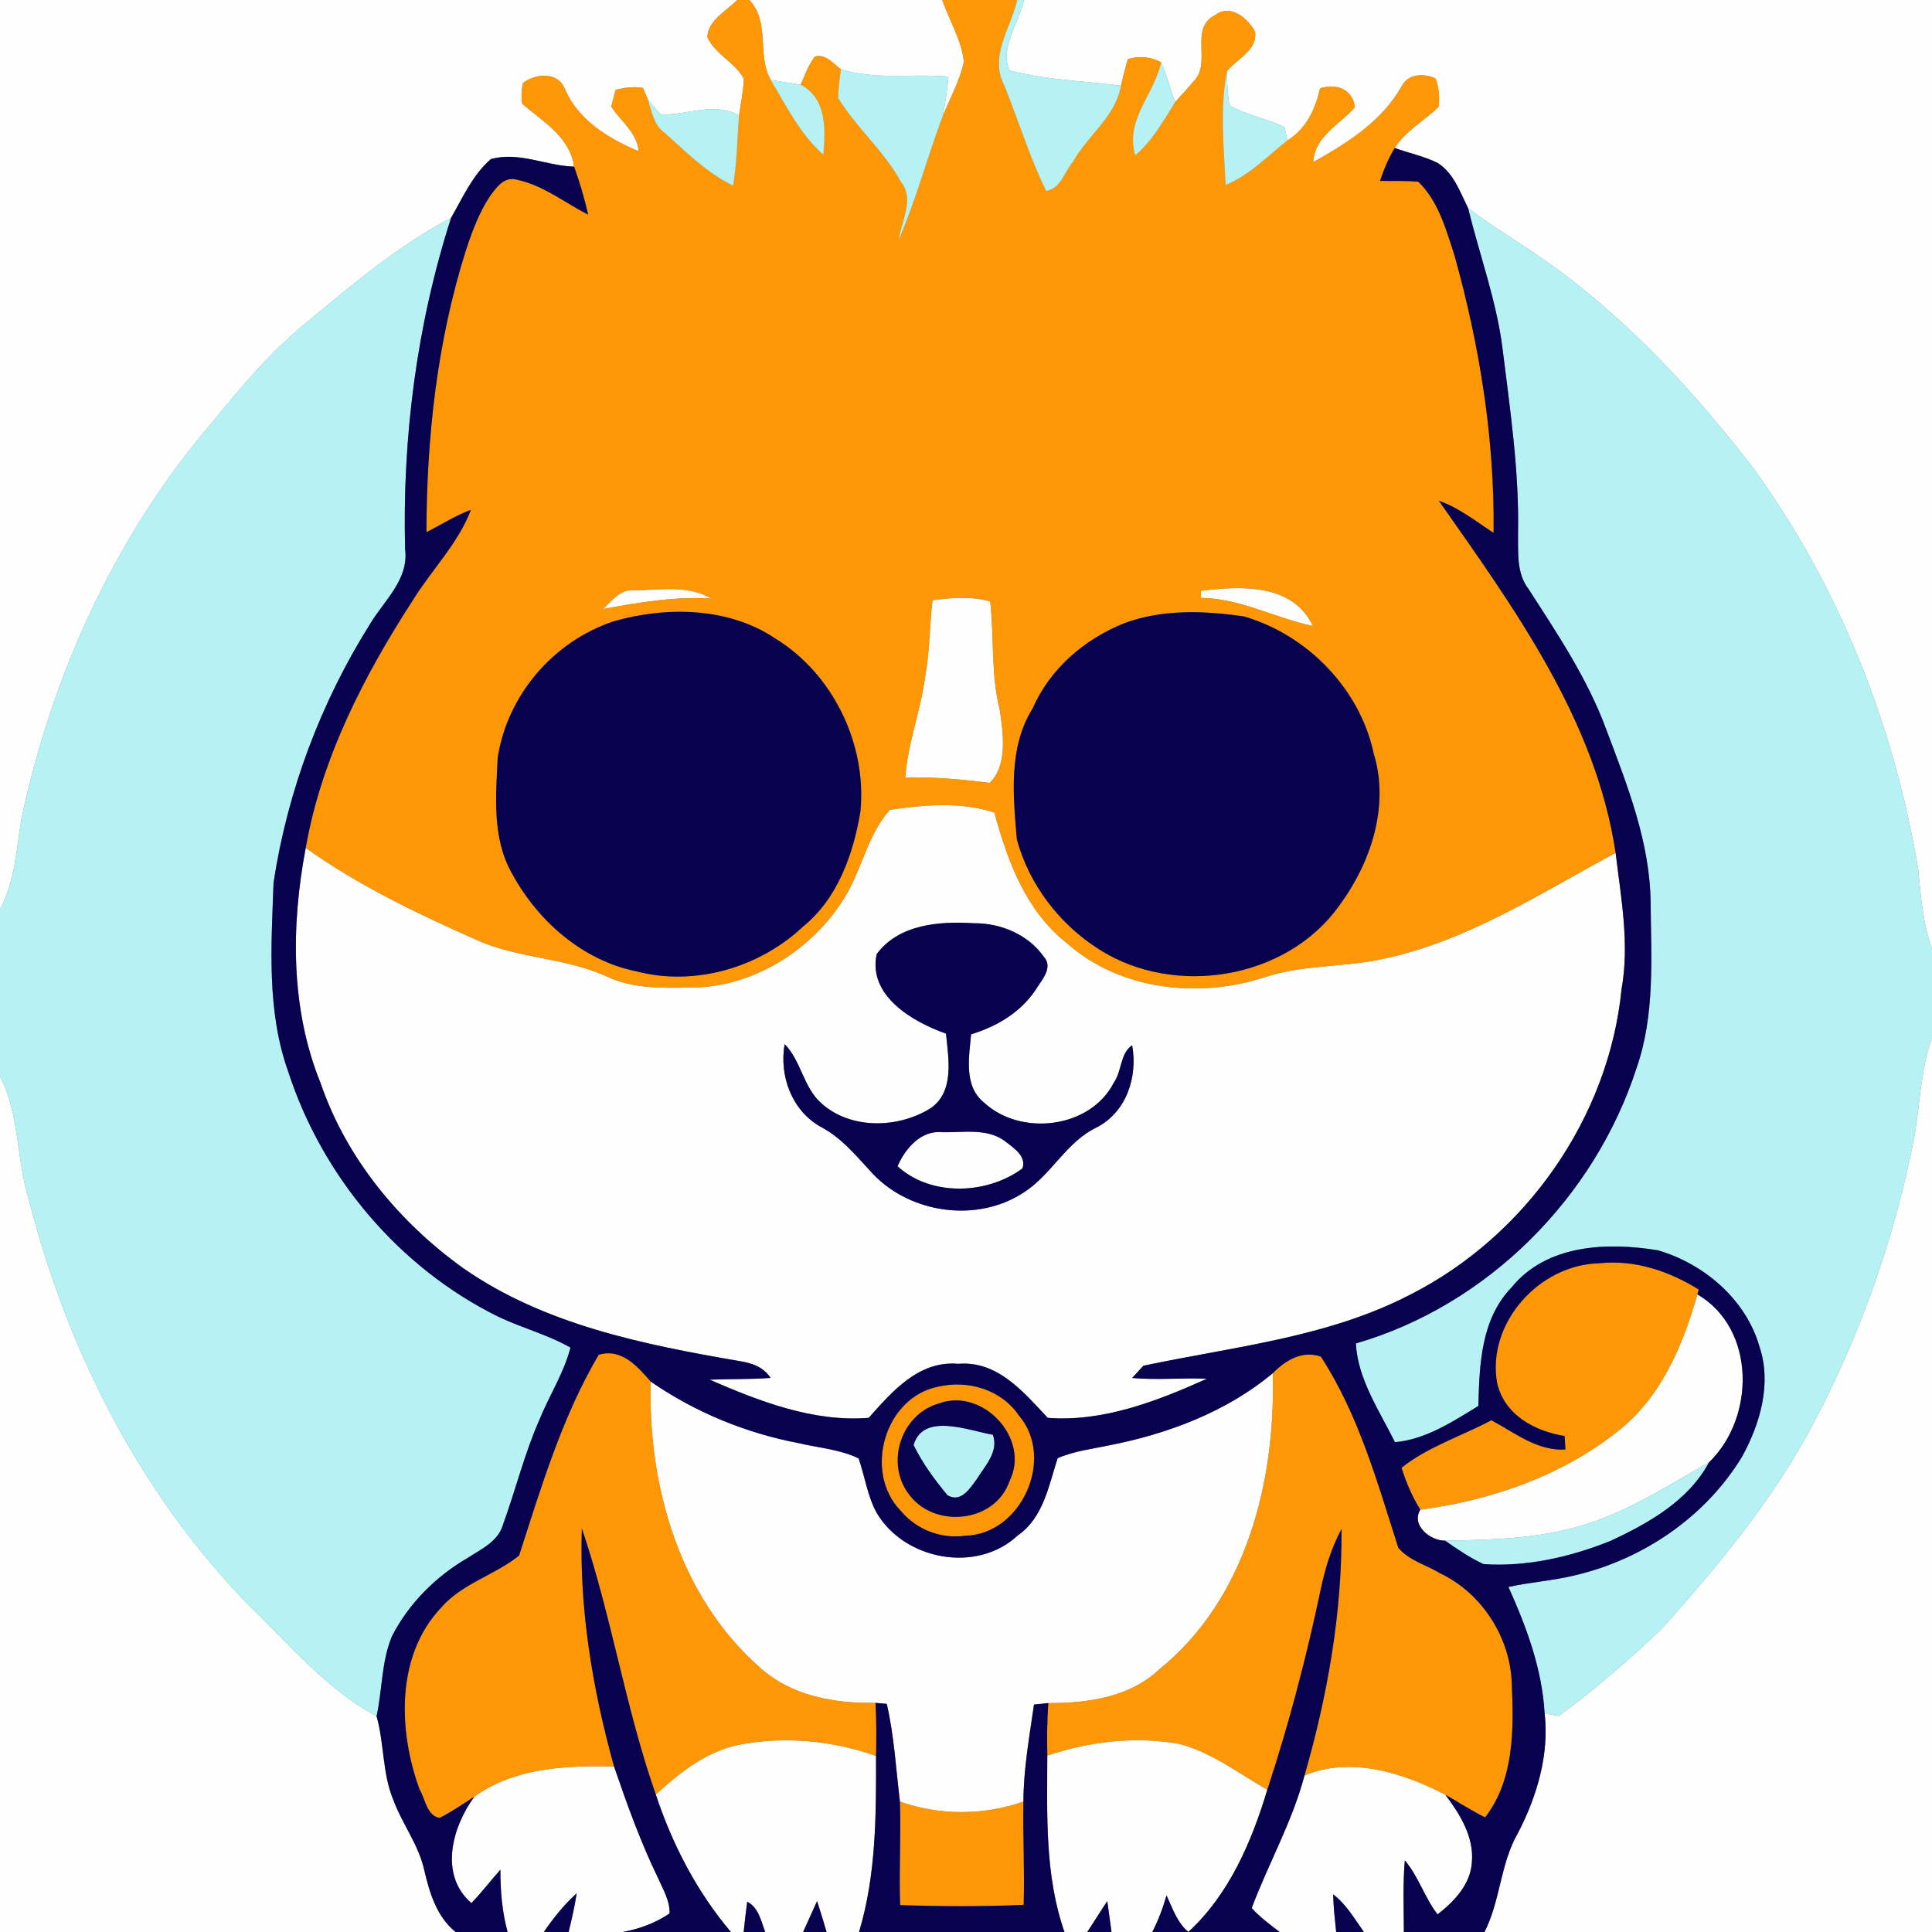 <?xml version="1.0" encoding="UTF-8" ?>
<!DOCTYPE svg PUBLIC "-//W3C//DTD SVG 1.1//EN" "http://www.w3.org/Graphics/SVG/1.1/DTD/svg11.dtd">
<svg width="250pt" height="250pt" viewBox="0 0 250 250" version="1.1" xmlns="http://www.w3.org/2000/svg">
<rect x="0" y="0" width="250" height="250" fill="#808080" stroke="none"/>
<g id="#fefefeff">
<path fill="#fefefe" opacity="1.00" d=" M 0.00 0.00 L 95.40 0.00 C 94.01 1.44 91.65 2.57 91.53 4.79 C 92.51 7.01 95.10 8.05 96.25 10.18 C 96.20 11.78 95.86 13.36 95.63 14.94 C 92.42 13.10 88.89 14.95 85.49 14.81 C 85.08 14.34 84.26 13.40 83.85 12.92 C 83.68 12.54 83.36 11.76 83.20 11.38 C 82.01 11.17 80.80 11.33 79.65 11.64 C 79.51 12.18 79.23 13.25 79.10 13.79 C 80.32 15.71 82.44 17.14 82.65 19.58 C 78.79 17.96 74.91 15.61 73.14 11.63 C 72.29 9.25 69.37 9.46 67.67 10.74 C 67.47 11.63 67.44 12.52 67.57 13.42 C 70.26 15.75 73.72 17.67 74.29 21.56 C 70.67 21.47 67.15 19.57 63.51 20.59 C 61.17 22.63 59.89 25.54 58.37 28.19 C 51.52 31.77 45.62 36.82 39.69 41.70 C 35.10 45.43 31.28 49.97 27.55 54.54 C 15.05 69.09 6.84 87.03 2.82 105.72 C 2.13 109.77 1.95 113.98 0.00 117.69 L 0.00 0.00 Z" />
<path fill="#fefefe" opacity="1.00" d=" M 96.96 0.00 L 121.93 0.00 C 122.84 2.65 124.42 5.15 124.73 7.97 C 124.21 10.44 122.96 12.67 122.00 14.99 C 122.32 13.31 122.59 11.62 122.72 9.91 C 118.08 9.50 113.33 10.38 108.81 8.96 C 107.80 8.22 106.88 6.96 105.46 7.31 C 104.61 8.39 104.17 9.71 103.61 10.95 C 102.32 10.77 101.02 10.57 99.73 10.35 C 97.91 7.13 99.70 2.88 96.96 0.00 Z" />
<path fill="#fefefe" opacity="1.00" d=" M 132.53 0.00 L 250.00 0.00 L 250.00 122.76 C 248.81 119.44 248.54 115.92 248.21 112.45 C 245.08 93.75 237.89 75.64 226.68 60.31 C 219.15 50.60 210.72 41.46 200.72 34.26 C 197.20 31.73 193.46 29.53 189.98 26.95 C 188.94 24.88 188.13 22.45 186.09 21.12 C 184.32 20.21 182.34 19.83 180.48 19.15 C 181.89 16.90 184.31 15.65 186.15 13.81 C 186.31 12.57 186.19 11.35 185.77 10.16 C 184.27 9.46 182.21 9.52 181.37 11.17 C 178.84 15.69 174.33 18.52 169.93 20.98 C 170.10 17.65 173.35 16.12 175.32 13.89 C 175.07 11.55 172.86 10.73 170.82 11.43 C 170.20 14.13 169.05 16.65 166.61 18.16 C 166.51 17.73 166.30 16.86 166.19 16.43 C 163.89 15.33 161.30 14.91 159.08 13.62 C 158.85 12.18 158.78 10.71 158.75 9.26 C 160.03 7.60 162.71 6.56 162.41 4.11 C 161.47 2.33 159.18 0.46 157.23 1.96 C 153.83 3.66 156.83 8.15 154.49 10.48 C 153.71 11.42 152.88 12.30 152.07 13.20 C 151.41 11.51 151.02 9.72 150.25 8.07 C 148.93 7.33 147.37 7.21 145.94 7.65 C 145.61 8.79 145.31 9.94 145.05 11.09 C 140.24 10.47 135.34 10.35 130.64 9.12 C 129.30 6.24 131.88 2.90 132.53 0.00 Z" />
<path fill="#fefefe" opacity="1.00" d=" M 78.05 78.80 C 79.18 77.72 80.27 76.24 82.03 76.38 C 85.34 76.36 89.06 75.65 92.04 77.46 C 87.31 77.15 82.67 77.97 78.05 78.80 Z" />
<path fill="#fefefe" opacity="1.00" d=" M 155.40 76.45 C 160.54 75.81 167.26 75.46 169.89 81.00 C 165.00 80.00 160.51 77.42 155.40 77.37 C 155.40 77.14 155.40 76.68 155.40 76.45 Z" />
<path fill="#fefefe" opacity="1.00" d=" M 120.67 77.67 C 123.13 77.33 125.71 77.14 128.14 77.83 C 128.65 82.51 128.21 87.29 129.38 91.90 C 129.82 94.93 130.41 99.05 128.06 101.31 C 124.44 100.83 120.80 100.54 117.15 100.60 C 117.45 96.12 119.17 91.90 119.73 87.45 C 120.32 84.22 120.27 80.92 120.67 77.67 Z" />
<path fill="#fefefe" opacity="1.00" d=" M 115.15 104.79 C 119.57 104.14 124.39 103.72 128.68 105.15 C 130.37 111.41 132.72 117.81 137.99 121.99 C 144.86 128.13 155.05 129.24 163.60 126.47 C 168.65 124.77 174.09 125.21 179.25 124.02 C 190.07 121.68 199.44 115.53 209.06 110.36 C 209.76 116.20 210.88 122.12 209.83 127.99 C 208.17 144.69 197.40 159.97 182.48 167.53 C 171.77 173.09 159.58 174.26 147.95 176.73 C 147.59 177.12 146.86 177.91 146.50 178.31 C 149.72 178.60 152.95 178.27 156.17 178.41 C 149.76 181.30 142.70 184.03 135.58 183.47 C 132.46 180.15 129.09 176.05 124.00 176.48 C 118.91 176.02 115.44 180.06 112.41 183.47 C 105.30 184.05 98.25 181.33 91.83 178.53 C 94.45 178.42 97.08 178.50 99.71 178.30 C 98.79 176.85 97.19 176.35 95.60 176.11 C 83.25 173.98 70.41 171.41 59.94 164.10 C 51.65 158.15 44.82 149.90 41.49 140.17 C 37.58 130.55 37.65 119.78 39.56 109.72 C 46.35 114.56 53.90 118.18 61.51 121.55 C 66.91 124.06 73.11 123.87 78.52 126.36 C 81.80 127.90 85.50 127.87 89.05 127.79 C 97.19 127.91 104.95 123.10 109.21 116.27 C 111.52 112.62 112.21 108.06 115.15 104.79 M 113.44 123.47 C 112.30 128.87 118.09 132.22 122.41 133.75 C 122.73 136.96 123.54 141.21 120.46 143.38 C 116.27 146.03 110.07 146.20 106.27 142.75 C 103.94 140.70 103.68 137.27 101.53 135.11 C 100.82 139.22 102.44 143.67 106.16 145.79 C 108.96 147.24 110.91 149.72 113.02 151.97 C 117.92 157.06 126.48 158.23 132.43 154.33 C 136.05 152.05 137.94 147.80 141.86 145.91 C 145.76 143.93 147.24 139.38 146.50 135.26 C 144.94 136.29 145.18 138.61 144.14 140.07 C 141.09 146.06 132.08 147.08 127.33 142.67 C 124.68 140.53 125.39 136.81 125.66 133.84 C 128.98 132.83 132.06 131.01 134.02 128.07 C 134.76 126.85 136.32 125.24 135.09 123.83 C 133.07 120.94 129.50 119.43 126.03 119.47 C 121.60 119.19 116.31 119.57 113.44 123.47 Z" />
<path fill="#fefefe" opacity="1.00" d=" M 247.78 146.77 C 248.46 142.60 248.56 138.31 250.00 134.29 L 250.00 250.00 L 192.09 250.00 C 194.16 245.96 194.12 241.21 196.39 237.25 C 198.87 232.52 200.50 227.03 199.87 221.67 C 200.48 221.83 201.10 221.95 201.72 222.05 C 206.34 218.65 210.71 214.84 214.90 210.91 C 222.20 202.75 229.30 194.25 234.47 184.54 C 240.77 172.72 245.27 159.93 247.78 146.77 Z" />
<path fill="#fefefe" opacity="1.00" d=" M 0.00 139.28 C 2.57 144.26 2.09 150.04 3.75 155.29 C 8.71 174.76 18.13 193.30 32.22 207.75 C 37.47 212.80 42.21 218.58 48.73 222.08 C 49.74 225.65 49.46 229.50 50.92 232.97 C 52.07 236.06 54.19 238.74 54.90 242.00 C 55.59 244.94 56.50 248.01 58.95 250.00 L 0.00 250.00 L 0.00 139.28 Z" />
<path fill="#fefefe" opacity="1.00" d=" M 116.14 150.91 C 117.15 148.60 119.19 146.20 121.97 146.51 C 124.73 146.56 127.92 145.91 130.24 147.82 C 131.27 148.61 132.83 149.66 132.31 151.19 C 127.74 154.58 120.46 154.87 116.14 150.91 Z" />
<path fill="#fefefe" opacity="1.00" d=" M 209.26 185.27 C 214.90 180.90 217.75 174.16 219.64 167.49 C 227.24 171.93 227.14 183.47 221.14 189.23 C 215.76 192.25 210.52 195.71 204.54 197.44 C 198.85 199.13 192.87 199.26 186.99 199.36 C 185.10 199.39 182.55 197.37 183.79 195.35 C 192.88 194.16 202.02 191.01 209.26 185.27 Z" />
<path fill="#fefefe" opacity="1.00" d=" M 143.52 187.03 C 151.12 185.54 158.68 182.71 164.69 177.70 C 165.09 191.62 161.29 206.90 150.02 216.01 C 146.17 219.65 140.73 220.39 135.65 220.38 C 135.19 220.43 134.27 220.52 133.80 220.57 C 133.20 224.73 132.45 228.89 132.43 233.12 C 127.28 234.94 121.60 234.94 116.45 233.13 C 115.94 228.91 115.70 224.63 114.75 220.48 C 114.39 220.45 113.66 220.39 113.29 220.35 C 107.96 220.45 102.34 219.45 98.28 215.73 C 87.94 206.63 83.80 192.21 84.21 178.78 C 89.95 182.75 96.54 185.45 103.39 186.75 C 105.97 187.36 108.69 187.55 111.10 188.71 C 111.91 191.02 112.23 193.51 113.40 195.69 C 116.98 201.87 126.38 203.66 131.69 198.69 C 135.02 196.39 135.69 192.26 136.86 188.69 C 138.97 187.77 141.28 187.50 143.52 187.03 Z" />
<path fill="#fefefe" opacity="1.00" d=" M 95.57 225.78 C 101.50 224.63 107.68 225.21 113.36 227.22 C 113.38 234.84 113.38 242.64 111.16 250.00 L 106.96 250.00 C 106.56 248.66 106.16 247.32 105.73 246.00 C 105.12 247.33 104.53 248.67 103.92 250.00 L 99.02 250.00 C 98.47 248.57 98.18 246.85 96.69 246.08 C 96.52 247.38 96.36 248.69 96.23 250.00 L 94.58 250.00 C 90.18 244.80 86.99 238.66 84.86 232.21 C 87.94 229.38 91.38 226.66 95.57 225.78 Z" />
<path fill="#fefefe" opacity="1.00" d=" M 135.52 227.17 C 140.98 225.35 146.85 224.64 152.55 225.65 C 156.77 226.73 160.26 229.47 163.99 231.59 C 161.96 238.33 159.05 245.14 153.77 249.99 C 152.32 248.79 151.72 246.92 150.95 245.26 C 150.49 246.89 149.88 248.48 149.11 250.00 L 143.83 250.00 C 143.65 248.66 143.47 247.33 143.28 246.00 C 142.40 247.32 141.57 248.68 140.69 250.00 L 137.74 250.00 C 135.18 242.66 135.50 234.82 135.52 227.17 Z" />
<path fill="#fefefe" opacity="1.00" d=" M 61.38 232.49 C 66.59 228.73 73.27 228.43 79.46 228.59 C 81.14 233.49 82.90 238.39 85.17 243.06 C 85.80 244.51 86.70 245.95 86.64 247.60 C 84.82 248.83 82.72 249.62 80.56 250.00 L 73.58 250.00 C 73.98 248.34 74.37 246.68 74.62 245.00 C 72.98 246.47 71.61 248.19 70.37 250.00 L 65.68 250.00 C 64.97 247.37 64.74 244.65 64.75 241.94 C 63.48 243.36 62.33 244.88 61.00 246.26 C 56.77 242.60 58.52 236.40 61.38 232.49 Z" />
<path fill="#fefefe" opacity="1.00" d=" M 168.80 229.75 C 174.79 227.23 181.55 229.41 187.02 232.23 C 188.91 234.74 190.75 237.68 190.46 240.96 C 190.30 243.82 188.17 246.06 186.02 247.72 C 184.34 245.55 183.57 242.83 181.78 240.73 C 181.52 243.81 181.65 246.91 181.66 250.00 L 176.49 250.00 C 175.27 248.29 174.20 246.41 172.51 245.13 C 172.55 246.75 172.73 248.38 172.90 250.00 L 165.59 250.00 C 164.33 249.03 163.04 248.09 161.97 246.90 C 164.13 241.14 167.22 235.74 168.80 229.75 Z" />
</g>
<g id="#fd9705ff">
<path fill="#fd9705" opacity="1.00" d=" M 95.40 0.00 L 96.96 0.00 C 99.70 2.88 97.91 7.13 99.73 10.35 C 101.76 13.72 103.54 17.40 106.55 20.03 C 106.81 16.68 107.02 12.80 103.61 10.95 C 104.17 9.71 104.61 8.39 105.46 7.31 C 106.88 6.96 107.80 8.22 108.81 8.96 C 108.66 10.20 108.46 11.44 108.47 12.70 C 110.83 16.56 114.41 19.55 116.59 23.55 C 118.37 25.79 116.63 28.58 116.30 31.02 C 118.57 25.81 119.99 20.30 122.00 14.99 C 122.96 12.67 124.21 10.44 124.73 7.97 C 124.42 5.15 122.84 2.65 121.93 0.00 L 131.64 0.00 C 130.79 3.60 127.98 7.31 129.94 11.02 C 131.78 15.57 133.21 20.30 135.37 24.71 C 137.28 24.41 137.77 22.16 138.88 20.87 C 140.77 17.51 144.37 15.06 145.05 11.09 C 145.31 9.94 145.61 8.79 145.94 7.65 C 147.37 7.21 148.93 7.33 150.25 8.07 C 149.38 12.22 145.52 15.48 146.90 20.11 C 149.12 18.22 150.55 15.64 152.07 13.20 C 152.88 12.30 153.71 11.42 154.49 10.48 C 156.83 8.15 153.83 3.66 157.23 1.96 C 159.18 0.46 161.47 2.33 162.41 4.11 C 162.71 6.56 160.03 7.60 158.75 9.26 C 157.84 14.10 158.37 19.06 158.59 23.94 C 161.69 22.69 164.02 20.18 166.61 18.16 C 169.05 16.65 170.20 14.13 170.82 11.43 C 172.86 10.73 175.07 11.55 175.32 13.89 C 173.35 16.12 170.10 17.65 169.93 20.98 C 174.33 18.52 178.84 15.69 181.37 11.17 C 182.21 9.52 184.27 9.46 185.77 10.16 C 186.19 11.35 186.31 12.57 186.15 13.81 C 184.31 15.65 181.89 16.90 180.48 19.15 C 179.66 20.48 179.07 21.94 178.57 23.41 C 180.22 23.46 181.88 23.35 183.53 23.52 C 186.11 26.01 187.10 29.63 188.18 32.95 C 191.46 44.64 193.42 56.80 193.27 68.95 C 190.97 67.47 188.81 65.70 186.19 64.80 C 195.92 78.69 206.48 93.14 209.06 110.36 C 199.44 115.53 190.07 121.68 179.25 124.02 C 174.09 125.21 168.65 124.77 163.60 126.47 C 155.05 129.24 144.86 128.13 137.99 121.99 C 132.72 117.81 130.37 111.41 128.68 105.15 C 124.39 103.72 119.57 104.14 115.15 104.79 C 112.21 108.06 111.52 112.62 109.21 116.27 C 104.95 123.10 97.19 127.91 89.05 127.79 C 85.50 127.87 81.80 127.90 78.52 126.36 C 73.11 123.87 66.91 124.06 61.51 121.55 C 53.90 118.18 46.35 114.56 39.56 109.72 C 41.60 98.08 47.13 87.37 53.50 77.55 C 55.93 73.65 59.29 70.31 60.94 65.97 C 58.92 66.72 57.10 67.89 55.18 68.87 C 55.21 56.56 56.56 44.16 60.29 32.39 C 61.08 29.98 61.97 27.57 63.37 25.44 C 64.19 24.30 65.22 22.79 66.86 23.25 C 70.27 23.95 73.05 26.23 76.11 27.77 C 75.63 25.66 75.01 23.60 74.29 21.56 C 73.72 17.67 70.26 15.75 67.57 13.42 C 67.44 12.52 67.47 11.63 67.67 10.74 C 69.37 9.46 72.29 9.25 73.14 11.63 C 74.91 15.61 78.79 17.96 82.65 19.58 C 82.44 17.14 80.32 15.71 79.10 13.79 C 79.23 13.25 79.51 12.18 79.65 11.64 C 80.80 11.33 82.01 11.17 83.20 11.38 C 83.36 11.76 83.68 12.54 83.85 12.92 C 84.33 14.41 84.58 16.13 85.93 17.13 C 88.74 19.62 91.44 22.36 94.86 24.02 C 95.37 21.02 95.40 17.97 95.63 14.94 C 95.86 13.36 96.20 11.78 96.25 10.18 C 95.10 8.05 92.51 7.01 91.53 4.79 C 91.65 2.57 94.01 1.44 95.40 0.00 M 78.05 78.80 C 82.67 77.97 87.31 77.15 92.04 77.46 C 89.06 75.65 85.34 76.36 82.03 76.38 C 80.27 76.24 79.18 77.72 78.05 78.80 M 155.40 76.45 C 155.40 76.68 155.40 77.14 155.40 77.37 C 160.51 77.42 165.00 80.00 169.89 81.00 C 167.26 75.46 160.54 75.81 155.40 76.45 M 120.67 77.67 C 120.27 80.92 120.32 84.22 119.73 87.45 C 119.17 91.90 117.45 96.12 117.15 100.60 C 120.80 100.54 124.44 100.83 128.06 101.31 C 130.41 99.05 129.82 94.93 129.38 91.90 C 128.21 87.29 128.65 82.51 128.14 77.83 C 125.71 77.14 123.13 77.33 120.67 77.67 M 79.37 80.41 C 71.58 83.03 65.65 89.93 64.40 98.06 C 64.17 103.02 63.67 108.40 66.19 112.91 C 69.51 119.11 75.33 124.27 82.34 125.69 C 89.89 127.67 98.27 125.22 103.91 119.90 C 108.40 116.27 110.43 110.51 111.34 104.98 C 112.18 96.29 107.79 87.20 100.32 82.62 C 94.24 78.54 86.19 78.45 79.37 80.41 M 145.44 80.66 C 140.31 82.72 135.87 86.54 133.63 91.66 C 130.46 96.72 131.10 102.95 131.58 108.62 C 133.16 114.45 137.08 119.58 142.18 122.82 C 151.91 129.08 166.43 126.77 173.25 117.25 C 177.38 111.70 179.85 104.31 177.75 97.48 C 175.97 89.11 169.12 82.13 160.97 79.77 C 155.84 79.01 150.36 78.81 145.44 80.66 Z" />
<path fill="#fd9705" opacity="1.00" d=" M 193.72 178.94 C 192.37 171.18 199.20 163.63 206.94 163.47 C 211.51 162.97 215.99 164.48 219.82 166.87 L 219.64 167.49 C 217.75 174.16 214.90 180.90 209.26 185.27 C 202.02 191.01 192.88 194.16 183.79 195.35 C 182.73 193.66 181.95 191.82 181.36 189.93 C 184.75 187.21 189.14 185.83 192.99 183.78 C 196.02 185.41 198.93 187.78 202.57 187.57 C 202.54 187.14 202.49 186.26 202.46 185.82 C 198.57 185.19 194.66 183.09 193.72 178.94 Z" />
<path fill="#fd9705" opacity="1.00" d=" M 77.47 175.31 C 80.41 174.42 82.49 176.81 84.21 178.78 C 83.80 192.21 87.94 206.63 98.28 215.73 C 102.34 219.45 107.96 220.45 113.29 220.35 C 113.42 222.64 113.41 224.93 113.36 227.22 C 107.68 225.21 101.50 224.63 95.57 225.78 C 91.38 226.66 87.94 229.38 84.86 232.21 C 80.91 220.94 79.12 209.05 75.29 197.77 C 74.94 208.19 76.67 218.57 79.46 228.59 C 73.27 228.43 66.59 228.73 61.38 232.49 C 59.90 233.43 58.45 234.45 56.88 235.24 C 55.24 234.97 55.03 232.78 54.29 231.55 C 51.53 223.99 51.20 214.28 57.06 208.05 C 59.78 204.90 64.01 203.84 67.17 201.29 C 70.03 192.44 72.72 183.37 77.47 175.31 Z" />
<path fill="#fd9705" opacity="1.00" d=" M 164.69 177.70 C 166.32 176.05 168.51 174.69 170.92 175.55 C 175.81 183.05 178.23 191.83 180.94 200.28 C 182.32 201.94 184.58 202.50 186.38 203.60 C 191.80 206.18 195.50 211.99 195.63 217.99 C 195.88 223.83 195.93 230.31 192.17 235.17 C 190.40 234.29 188.74 233.21 187.02 232.23 C 181.55 229.41 174.79 227.23 168.80 229.75 C 171.79 219.41 173.68 208.63 173.59 197.85 C 172.26 200.32 171.45 203.03 170.88 205.76 C 169.04 214.48 166.78 223.12 163.99 231.59 C 160.26 229.47 156.77 226.73 152.55 225.65 C 146.85 224.64 140.98 225.35 135.52 227.17 C 135.47 224.90 135.49 222.64 135.65 220.38 C 140.73 220.39 146.17 219.65 150.02 216.01 C 161.29 206.90 165.09 191.62 164.69 177.70 Z" />
<path fill="#fd9705" opacity="1.00" d=" M 121.36 179.44 C 125.25 178.54 129.54 179.78 131.84 183.16 C 136.59 188.68 132.19 198.53 124.93 198.72 C 121.75 199.17 118.58 197.93 116.53 195.47 C 111.71 190.48 114.45 180.86 121.36 179.44 M 121.48 181.61 C 116.57 183.02 114.54 189.34 117.62 193.37 C 120.91 197.87 128.82 197.06 130.64 191.63 C 133.37 186.19 127.18 179.50 121.48 181.61 Z" />
<path fill="#fd9705" opacity="1.00" d=" M 116.45 233.13 C 121.60 234.94 127.28 234.94 132.43 233.12 C 132.34 237.58 132.60 242.04 132.46 246.49 C 127.14 246.72 121.80 246.70 116.48 246.52 C 116.32 242.06 116.60 237.59 116.45 233.13 Z" />
</g>
<g id="#b6f1f3ff">
<path fill="#b6f1f3" opacity="1.00" d=" M 131.64 0.00 L 132.53 0.00 C 131.88 2.90 129.30 6.24 130.64 9.12 C 135.34 10.35 140.24 10.47 145.05 11.09 C 144.37 15.06 140.77 17.51 138.88 20.87 C 137.77 22.16 137.28 24.41 135.37 24.71 C 133.21 20.30 131.78 15.57 129.94 11.02 C 127.98 7.31 130.79 3.60 131.64 0.00 Z" />
<path fill="#b6f1f3" opacity="1.00" d=" M 150.25 8.07 C 151.02 9.72 151.41 11.51 152.07 13.20 C 150.55 15.64 149.12 18.22 146.90 20.11 C 145.52 15.48 149.38 12.22 150.25 8.07 Z" />
<path fill="#b6f1f3" opacity="1.00" d=" M 108.81 8.96 C 113.33 10.38 118.08 9.50 122.72 9.91 C 122.59 11.62 122.32 13.31 122.00 14.99 C 119.99 20.30 118.57 25.81 116.30 31.02 C 116.63 28.58 118.37 25.79 116.59 23.55 C 114.41 19.55 110.83 16.56 108.47 12.70 C 108.46 11.44 108.66 10.20 108.81 8.96 Z" />
<path fill="#b6f1f3" opacity="1.00" d=" M 158.59 23.94 C 158.37 19.06 157.84 14.10 158.75 9.26 C 158.78 10.71 158.85 12.18 159.08 13.62 C 161.30 14.91 163.89 15.33 166.19 16.43 C 166.30 16.86 166.51 17.73 166.61 18.16 C 164.02 20.18 161.69 22.69 158.59 23.94 Z" />
<path fill="#b6f1f3" opacity="1.00" d=" M 99.73 10.35 C 101.02 10.57 102.32 10.77 103.61 10.95 C 107.02 12.80 106.81 16.68 106.55 20.03 C 103.54 17.40 101.76 13.72 99.73 10.35 Z" />
<path fill="#b6f1f3" opacity="1.00" d=" M 83.85 12.92 C 84.26 13.40 85.08 14.34 85.49 14.81 C 88.89 14.95 92.42 13.10 95.63 14.94 C 95.40 17.97 95.37 21.02 94.86 24.02 C 91.44 22.36 88.74 19.62 85.93 17.13 C 84.58 16.13 84.33 14.41 83.85 12.92 Z" />
<path fill="#b6f1f3" opacity="1.00" d=" M 189.98 26.95 C 193.46 29.53 197.20 31.73 200.72 34.26 C 210.72 41.46 219.15 50.60 226.68 60.31 C 237.89 75.64 245.08 93.75 248.21 112.45 C 248.54 115.92 248.81 119.44 250.00 122.76 L 250.00 134.29 C 248.56 138.31 248.46 142.60 247.78 146.77 C 245.27 159.93 240.77 172.72 234.47 184.54 C 229.30 194.25 222.20 202.75 214.90 210.91 C 210.71 214.84 206.34 218.65 201.72 222.05 C 201.10 221.95 200.48 221.83 199.87 221.67 C 199.53 215.91 197.53 210.55 195.19 205.35 C 198.03 204.73 200.95 204.54 203.78 203.85 C 212.62 201.78 220.70 196.28 225.43 188.48 C 227.77 184.22 229.28 179.02 227.67 174.24 C 225.92 168.14 220.50 163.53 214.53 161.79 C 207.98 160.71 200.11 161.01 195.58 166.61 C 191.63 170.71 191.44 176.59 191.30 181.93 C 187.99 183.96 184.47 186.27 180.51 186.62 C 178.50 182.58 175.67 178.41 175.45 173.84 C 192.48 168.91 206.38 154.94 211.79 138.14 C 214.15 131.33 213.66 124.03 213.59 116.95 C 213.55 109.05 210.56 101.59 207.82 94.32 C 205.41 87.80 201.53 82.02 197.79 76.22 C 196.21 74.16 196.47 71.49 196.43 69.05 C 196.60 61.03 195.41 53.07 194.43 45.13 C 193.65 38.91 191.45 33.02 189.98 26.95 Z" />
<path fill="#b6f1f3" opacity="1.00" d=" M 39.69 41.70 C 45.62 36.82 51.52 31.77 58.37 28.19 C 53.93 42.00 52.06 56.58 52.42 71.06 C 52.94 74.97 49.71 77.70 47.88 80.75 C 41.51 90.90 37.20 102.37 35.40 114.21 C 35.11 122.37 34.49 130.84 37.30 138.68 C 41.72 152.27 51.63 164.05 64.48 170.38 C 67.54 171.84 70.86 172.69 73.82 174.38 C 72.96 177.69 71.07 180.58 69.80 183.72 C 67.86 188.11 66.73 192.78 65.09 197.28 C 64.47 199.47 62.29 200.44 60.54 201.58 C 56.42 203.97 52.89 207.48 50.72 211.73 C 49.35 215.01 49.48 218.65 48.73 222.08 C 42.21 218.58 37.47 212.80 32.22 207.75 C 18.13 193.30 8.71 174.76 3.75 155.29 C 2.09 150.04 2.57 144.26 0.00 139.28 L 0.00 117.69 C 1.95 113.98 2.13 109.77 2.82 105.72 C 6.84 87.03 15.05 69.09 27.55 54.54 C 31.28 49.97 35.10 45.43 39.69 41.70 Z" />
<path fill="#b6f1f3" opacity="1.00" d=" M 118.22 186.99 C 119.45 182.73 125.34 185.11 128.48 185.66 C 129.27 187.83 127.45 189.70 126.39 191.41 C 125.51 192.60 124.35 194.50 122.61 193.49 C 120.95 191.48 119.36 189.35 118.22 186.99 Z" />
<path fill="#b6f1f3" opacity="1.00" d=" M 204.54 197.44 C 210.52 195.71 215.76 192.25 221.14 189.23 C 218.49 194.20 213.30 197.12 208.36 199.41 C 203.19 201.48 197.56 202.77 191.98 202.40 C 190.20 201.58 188.59 200.47 186.99 199.36 C 192.87 199.26 198.85 199.13 204.54 197.44 Z" />
</g>
<g id="#08014fff">
<path fill="#08014f" opacity="1.00" d=" M 178.57 23.41 C 179.07 21.94 179.66 20.48 180.48 19.15 C 182.34 19.83 184.32 20.21 186.09 21.12 C 188.13 22.45 188.94 24.88 189.98 26.95 C 191.45 33.02 193.65 38.91 194.43 45.13 C 195.41 53.07 196.60 61.03 196.43 69.05 C 196.47 71.49 196.21 74.16 197.79 76.22 C 201.53 82.02 205.41 87.80 207.82 94.32 C 210.56 101.59 213.55 109.05 213.59 116.95 C 213.66 124.03 214.15 131.33 211.79 138.14 C 206.38 154.94 192.48 168.91 175.45 173.84 C 175.67 178.41 178.50 182.58 180.51 186.62 C 184.47 186.27 187.99 183.96 191.30 181.93 C 191.44 176.59 191.63 170.71 195.58 166.61 C 200.11 161.01 207.98 160.71 214.53 161.79 C 220.50 163.53 225.92 168.14 227.67 174.24 C 229.28 179.02 227.77 184.22 225.43 188.48 C 220.70 196.28 212.62 201.78 203.78 203.85 C 200.95 204.54 198.03 204.73 195.19 205.35 C 197.53 210.55 199.53 215.91 199.87 221.67 C 200.50 227.03 198.87 232.52 196.39 237.25 C 194.12 241.21 194.16 245.96 192.09 250.00 L 181.66 250.00 C 181.65 246.91 181.52 243.81 181.78 240.73 C 183.57 242.83 184.34 245.55 186.02 247.72 C 188.17 246.06 190.30 243.82 190.46 240.96 C 190.75 237.68 188.91 234.74 187.02 232.23 C 188.74 233.21 190.40 234.29 192.17 235.17 C 195.93 230.31 195.88 223.83 195.63 217.99 C 195.50 211.99 191.80 206.18 186.38 203.60 C 184.58 202.50 182.32 201.94 180.94 200.28 C 178.23 191.83 175.81 183.05 170.92 175.55 C 168.51 174.69 166.32 176.05 164.69 177.70 C 158.68 182.71 151.12 185.54 143.52 187.03 C 141.28 187.50 138.97 187.77 136.86 188.69 C 135.69 192.26 135.02 196.39 131.69 198.69 C 126.38 203.66 116.98 201.87 113.40 195.69 C 112.23 193.51 111.91 191.02 111.10 188.71 C 108.69 187.55 105.97 187.36 103.39 186.75 C 96.54 185.45 89.95 182.75 84.21 178.78 C 82.49 176.81 80.41 174.42 77.47 175.31 C 72.72 183.37 70.03 192.44 67.17 201.29 C 64.01 203.84 59.78 204.90 57.06 208.05 C 51.20 214.28 51.53 223.99 54.29 231.55 C 55.03 232.78 55.24 234.97 56.88 235.24 C 58.45 234.45 59.90 233.43 61.38 232.49 C 58.52 236.40 56.77 242.60 61.00 246.26 C 62.33 244.88 63.48 243.36 64.75 241.94 C 64.74 244.65 64.97 247.37 65.68 250.00 L 58.95 250.00 C 56.50 248.01 55.59 244.94 54.90 242.00 C 54.19 238.74 52.07 236.06 50.92 232.97 C 49.46 229.50 49.74 225.65 48.73 222.08 C 49.48 218.65 49.35 215.01 50.72 211.73 C 52.89 207.48 56.42 203.97 60.54 201.58 C 62.29 200.44 64.47 199.47 65.09 197.28 C 66.73 192.78 67.86 188.11 69.80 183.72 C 71.07 180.58 72.96 177.69 73.82 174.38 C 70.86 172.69 67.54 171.84 64.48 170.38 C 51.63 164.05 41.72 152.27 37.30 138.68 C 34.49 130.84 35.11 122.37 35.40 114.21 C 37.20 102.37 41.51 90.90 47.88 80.75 C 49.71 77.70 52.94 74.97 52.42 71.06 C 52.06 56.58 53.93 42.00 58.37 28.19 C 59.89 25.54 61.17 22.63 63.51 20.59 C 67.15 19.57 70.67 21.47 74.29 21.56 C 75.01 23.60 75.63 25.66 76.11 27.77 C 73.05 26.23 70.27 23.95 66.86 23.25 C 65.22 22.79 64.19 24.30 63.37 25.44 C 61.97 27.57 61.08 29.98 60.29 32.39 C 56.56 44.16 55.21 56.56 55.18 68.87 C 57.10 67.89 58.92 66.72 60.94 65.97 C 59.29 70.31 55.93 73.65 53.50 77.55 C 47.13 87.37 41.60 98.08 39.56 109.72 C 37.65 119.78 37.58 130.55 41.49 140.17 C 44.82 149.90 51.65 158.15 59.94 164.10 C 70.41 171.41 83.25 173.98 95.60 176.11 C 97.19 176.35 98.79 176.85 99.71 178.30 C 97.08 178.50 94.45 178.42 91.83 178.53 C 98.25 181.33 105.30 184.05 112.41 183.47 C 115.44 180.06 118.91 176.02 124.00 176.48 C 129.09 176.05 132.46 180.15 135.58 183.47 C 142.70 184.03 149.76 181.30 156.17 178.41 C 152.95 178.27 149.72 178.60 146.50 178.31 C 146.86 177.91 147.59 177.12 147.95 176.73 C 159.58 174.26 171.77 173.09 182.48 167.53 C 197.40 159.97 208.17 144.69 209.83 127.99 C 210.88 122.12 209.76 116.20 209.06 110.36 C 206.48 93.14 195.92 78.69 186.19 64.80 C 188.81 65.70 190.97 67.47 193.27 68.95 C 193.42 56.80 191.46 44.64 188.18 32.95 C 187.10 29.63 186.11 26.01 183.53 23.52 C 181.88 23.35 180.22 23.46 178.57 23.41 M 193.72 178.94 C 194.66 183.09 198.57 185.19 202.46 185.82 C 202.49 186.26 202.54 187.14 202.57 187.57 C 198.93 187.78 196.02 185.41 192.99 183.78 C 189.14 185.83 184.75 187.21 181.36 189.93 C 181.95 191.82 182.73 193.66 183.79 195.35 C 182.55 197.37 185.10 199.39 186.99 199.36 C 188.59 200.47 190.20 201.58 191.98 202.40 C 197.56 202.77 203.19 201.48 208.36 199.41 C 213.30 197.12 218.49 194.20 221.14 189.23 C 227.14 183.47 227.24 171.93 219.64 167.49 L 219.82 166.87 C 215.99 164.48 211.51 162.97 206.94 163.47 C 199.20 163.63 192.37 171.18 193.72 178.94 M 121.36 179.44 C 114.45 180.86 111.71 190.48 116.53 195.47 C 118.58 197.93 121.75 199.17 124.93 198.72 C 132.19 198.53 136.59 188.68 131.84 183.16 C 129.54 179.78 125.25 178.54 121.36 179.44 Z" />
<path fill="#08014f" opacity="1.00" d=" M 79.37 80.41 C 86.19 78.45 94.24 78.54 100.32 82.62 C 107.79 87.20 112.18 96.29 111.34 104.98 C 110.43 110.51 108.40 116.27 103.91 119.90 C 98.27 125.22 89.89 127.67 82.34 125.69 C 75.33 124.27 69.51 119.11 66.19 112.91 C 63.67 108.40 64.17 103.02 64.40 98.06 C 65.65 89.93 71.58 83.03 79.37 80.41 Z" />
<path fill="#08014f" opacity="1.00" d=" M 145.44 80.66 C 150.36 78.81 155.84 79.01 160.97 79.77 C 169.12 82.13 175.97 89.11 177.75 97.48 C 179.85 104.31 177.38 111.70 173.25 117.25 C 166.43 126.77 151.91 129.08 142.18 122.82 C 137.08 119.58 133.16 114.45 131.58 108.62 C 131.10 102.95 130.46 96.72 133.63 91.66 C 135.87 86.54 140.31 82.72 145.44 80.66 Z" />
<path fill="#08014f" opacity="1.00" d=" M 113.44 123.47 C 116.31 119.57 121.60 119.19 126.03 119.47 C 129.50 119.43 133.07 120.94 135.09 123.83 C 136.32 125.24 134.76 126.85 134.02 128.07 C 132.06 131.01 128.98 132.83 125.66 133.84 C 125.39 136.81 124.68 140.53 127.33 142.67 C 132.08 147.08 141.09 146.06 144.14 140.07 C 145.18 138.61 144.94 136.29 146.50 135.26 C 147.24 139.38 145.76 143.93 141.86 145.91 C 137.94 147.80 136.05 152.05 132.43 154.33 C 126.48 158.23 117.92 157.06 113.02 151.97 C 110.91 149.72 108.96 147.24 106.16 145.79 C 102.44 143.67 100.82 139.22 101.53 135.11 C 103.68 137.27 103.94 140.70 106.27 142.75 C 110.07 146.20 116.27 146.03 120.46 143.38 C 123.54 141.21 122.73 136.96 122.41 133.75 C 118.09 132.22 112.30 128.87 113.44 123.47 M 116.14 150.91 C 120.46 154.87 127.74 154.58 132.31 151.19 C 132.83 149.66 131.27 148.61 130.24 147.82 C 127.92 145.91 124.73 146.56 121.97 146.51 C 119.19 146.20 117.15 148.60 116.14 150.91 Z" />
<path fill="#08014f" opacity="1.00" d=" M 121.48 181.61 C 127.18 179.50 133.37 186.19 130.64 191.63 C 128.82 197.06 120.91 197.87 117.62 193.37 C 114.54 189.34 116.57 183.02 121.48 181.61 M 118.22 186.99 C 119.36 189.35 120.95 191.48 122.61 193.49 C 124.35 194.50 125.51 192.60 126.39 191.41 C 127.45 189.70 129.27 187.83 128.48 185.66 C 125.34 185.11 119.45 182.73 118.22 186.99 Z" />
<path fill="#08014f" opacity="1.00" d=" M 75.29 197.77 C 79.12 209.05 80.91 220.94 84.86 232.21 C 86.99 238.66 90.18 244.80 94.58 250.00 L 80.56 250.00 C 82.72 249.62 84.82 248.83 86.64 247.60 C 86.70 245.95 85.80 244.51 85.17 243.06 C 82.90 238.39 81.14 233.49 79.46 228.59 C 76.67 218.57 74.94 208.19 75.29 197.77 Z" />
<path fill="#08014f" opacity="1.00" d=" M 170.88 205.76 C 171.45 203.03 172.26 200.32 173.59 197.85 C 173.68 208.63 171.79 219.41 168.80 229.75 C 167.22 235.74 164.13 241.14 161.97 246.90 C 163.04 248.09 164.33 249.03 165.59 250.00 L 149.11 250.00 C 149.88 248.48 150.49 246.89 150.95 245.26 C 151.72 246.92 152.32 248.79 153.77 249.99 C 159.05 245.14 161.96 238.33 163.99 231.59 C 166.78 223.12 169.04 214.48 170.88 205.76 Z" />
<path fill="#08014f" opacity="1.00" d=" M 113.29 220.35 C 113.66 220.39 114.39 220.45 114.75 220.48 C 115.70 224.63 115.94 228.91 116.45 233.13 C 116.60 237.59 116.32 242.06 116.48 246.52 C 121.80 246.70 127.14 246.72 132.46 246.49 C 132.60 242.04 132.34 237.58 132.43 233.12 C 132.45 228.89 133.20 224.73 133.80 220.57 C 134.27 220.52 135.19 220.43 135.65 220.38 C 135.49 222.64 135.47 224.90 135.52 227.17 C 135.50 234.82 135.18 242.66 137.74 250.00 L 111.16 250.00 C 113.38 242.64 113.38 234.84 113.36 227.22 C 113.41 224.93 113.42 222.64 113.29 220.35 Z" />
<path fill="#08014f" opacity="1.00" d=" M 70.37 250.00 C 71.61 248.19 72.98 246.47 74.62 245.00 C 74.37 246.68 73.98 248.34 73.58 250.00 L 70.37 250.00 Z" />
<path fill="#08014f" opacity="1.00" d=" M 172.51 245.13 C 174.20 246.41 175.27 248.29 176.49 250.00 L 172.90 250.00 C 172.73 248.38 172.55 246.75 172.51 245.13 Z" />
<path fill="#08014f" opacity="1.00" d=" M 96.69 246.08 C 98.18 246.85 98.47 248.57 99.02 250.00 L 96.23 250.00 C 96.36 248.69 96.52 247.38 96.69 246.08 Z" />
<path fill="#08014f" opacity="1.00" d=" M 103.92 250.00 C 104.53 248.67 105.12 247.33 105.73 246.00 C 106.16 247.32 106.56 248.66 106.96 250.00 L 103.92 250.00 Z" />
<path fill="#08014f" opacity="1.00" d=" M 140.69 250.00 C 141.57 248.68 142.40 247.32 143.28 246.00 C 143.47 247.33 143.65 248.66 143.83 250.00 L 140.69 250.00 Z" />
</g>
</svg>
